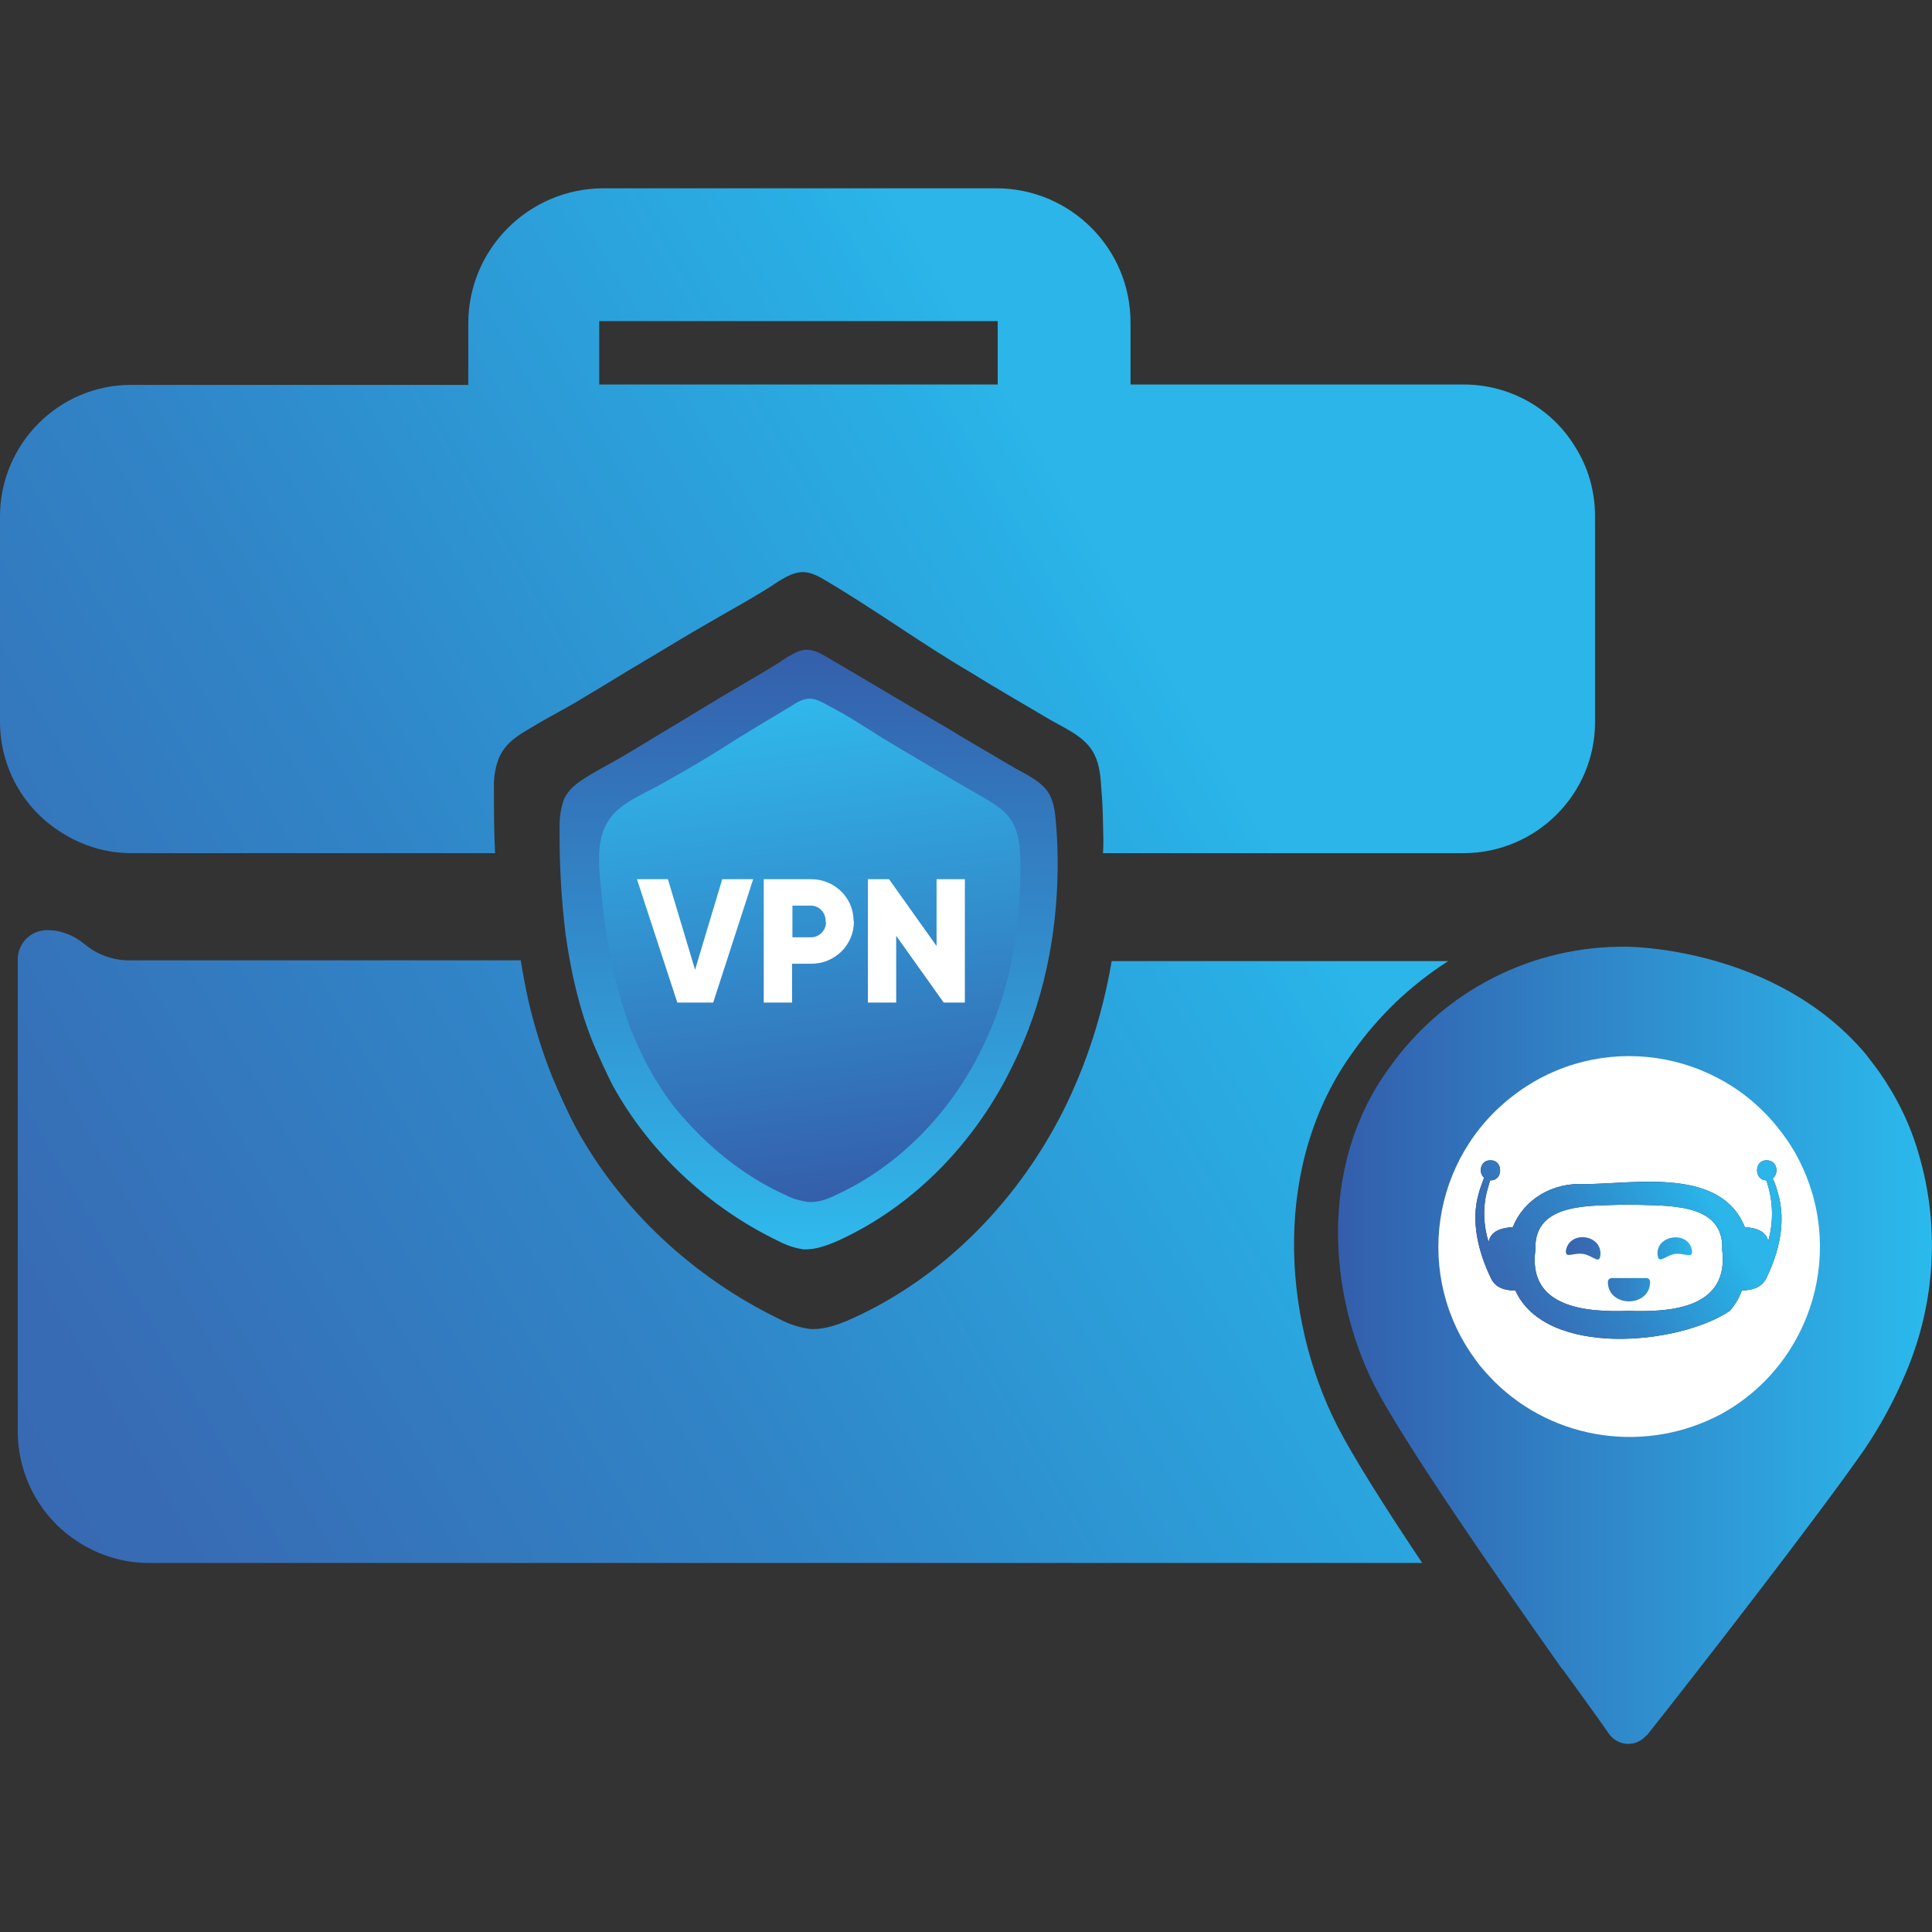 <?xml version="1.0" encoding="utf-8"?>
<!-- Generator: Adobe Illustrator 25.4.1, SVG Export Plug-In . SVG Version: 6.00 Build 0)  -->
<svg version="1.1" id="Layer_1" xmlns="http://www.w3.org/2000/svg" xmlns:xlink="http://www.w3.org/1999/xlink" x="0px" y="0px"
	 viewBox="0 0 512 512" style="enable-background:new 0 0 512 512;" xml:space="preserve">
<rect x="0" y="0" width="512" height="512" fill="#333333" stroke="none"/>
<style type="text/css">
	.st0{fill:url(#SVGID_1_);}
	.st1{fill:url(#SVGID_00000081637454777008181310000005179968299672552096_);}
	.st2{fill:#FFFFFF;}
	.st3{fill:#20295C;}
	.st4{display:none;fill:#20295C;}
	.st5{fill:url(#SVGID_00000124858118861390275680000006538929094354197891_);}
	.st6{display:none;fill:url(#SVGID_00000102516387754634959250000015794806561558052780_);}
	.st7{display:none;fill:url(#SVGID_00000079458955110054264470000011334495100505661595_);}
	.st8{fill:url(#SVGID_00000165211301439622810150000005414212321274371482_);}
	.st9{fill:url(#SVGID_00000130625669309904983720000016294983224263428483_);}
	.st10{fill:url(#SVGID_00000166670575881571249460000004097753925397482406_);}
	.st11{fill:url(#SVGID_00000002359709998512654600000006548149709060292007_);}
</style>
<g>
	<g id="Layer_1-2">
		
			<linearGradient id="SVGID_1_" gradientUnits="userSpaceOnUse" x1="-83.14" y1="-650.15" x2="283.118" y2="-436.066" gradientTransform="matrix(1 0 0 -1 0 -314)">
			<stop  offset="0" style="stop-color:#3865B0"/>
			<stop  offset="0.2" style="stop-color:#376DB5"/>
			<stop  offset="0.52" style="stop-color:#3085C7"/>
			<stop  offset="0.94" style="stop-color:#29AFE5"/>
			<stop  offset="0.99" style="stop-color:#2BB5E9"/>
		</linearGradient>
		<path class="st0" d="M417.3,118.2c-6.3-10.2-17.4-16.3-29.4-16.3h-88.3V85.6c0.1-19.7-15.9-35.7-35.6-35.7H264H159.8
			C140.1,50,124.1,66,124.1,85.7V102H34.7C15.6,102,0.1,117.6,0,136.7v54.6c0,12,6.2,23.1,16.4,29.4c5.5,3.5,11.9,5.4,18.4,5.4h96.4
			c-0.3-5.7-0.3-11.4-0.3-17c-0.1-2.9,0.3-5.8,1.4-8.4c1.8-4,5.1-5.9,8.7-8c4.4-2.7,8.7-4.8,13.1-7.5c5.6-3.3,11-6.7,16.6-10
			c5.6-3.3,11.4-6.9,17.2-10.2c5.6-3.3,13.1-7.3,18.5-11c2-1.2,4.1-2.4,6.5-2.4c2.2,0.1,4.2,1.2,6,2.3c13.2,7.8,24.9,16.4,38,24.1
			c6.6,4.1,13.2,7.9,19.8,11.8c4.6,2.9,11,5.1,13.4,10.3c1.4,2.9,1.6,6.2,1.8,9.5c0.4,4.2,0.4,8.6,0.5,12.8c0,1.2,0,2.5-0.1,3.7H388
			c19.1-0.1,34.7-15.6,34.7-34.7v-54.6C422.7,130.2,420.9,123.8,417.3,118.2z M158.8,85.1h105.6v16.8H158.8V85.1z"/>
		
			<linearGradient id="SVGID_00000129192459219665470580000014640322803786550913_" gradientUnits="userSpaceOnUse" x1="-15.197" y1="-766.389" x2="351.062" y2="-552.304" gradientTransform="matrix(1 0 0 -1 0 -314)">
			<stop  offset="0" style="stop-color:#3865B0"/>
			<stop  offset="0.2" style="stop-color:#376DB5"/>
			<stop  offset="0.52" style="stop-color:#3085C7"/>
			<stop  offset="0.94" style="stop-color:#29AFE5"/>
			<stop  offset="0.99" style="stop-color:#2BB5E9"/>
		</linearGradient>
		<path style="fill:url(#SVGID_00000129192459219665470580000014640322803786550913_);" d="M354.4,377.9
			c4.2,8.2,12.6,21.5,22.5,36.3H39.4c-6.5,0-12.9-1.9-18.4-5.4c-10.1-6.3-16.2-17.4-16.3-29.3V254.3c0-4.4,3.5-7.8,7.8-7.8h0.1
			c1.8,0,3.5,0.3,5.2,1c1.7,0.6,3.2,1.6,4.6,2.7c3.2,2.7,7.3,4.2,11.4,4.3H138c0.6,3.7,1.3,7.4,2.1,11c1.6,6.8,3.7,13.5,6.3,20
			c1.9,4.5,4,9.2,6.3,13.5c12,21.9,31.3,39.6,53.7,50.5c2.6,1.4,5.4,2.3,8.3,2.7c3.9,0.2,7.6-1.2,11.2-2.8
			c24.9-11.3,44.8-32.2,56.7-56.7c4.2-8.7,7.4-17.7,9.7-27c0.9-3.6,1.7-7.3,2.3-11h89.2c-5,3.2-9.7,6.9-14,11
			c-4.1,4-7.8,8.2-11.1,12.9C337.2,308,339.6,348.8,354.4,377.9z"/>
		<circle class="st2" cx="431.8" cy="330.8" r="52.7"/>
		<path class="st3" d="M471.2,316.3c-0.3-1.2-0.8-2.7-1.4-4c1.7-1.4,1.2-4.8-1.6-4.8c-3.4-0.1-3.4,5.3-0.1,5.3
			c1.8,5.2,2,10.8,0.5,16.1c-0.6-2.7-3.3-3.5-6.2-3.7c-6.3-15.7-28.3-11.6-42-11.4c-9.2-0.6-16.6,4.2-19.5,11.4c-3,0.2-5.9,1-6.4,4
			c-1.4-4.5-1.6-9.4-0.3-14c0.2-0.8,0.5-1.6,0.7-2.4h0.1c3.4,0.1,3.4-5.4,0-5.3c-2.7-0.1-3.3,3.3-1.7,4.6c-0.5,1.4-1.1,2.9-1.4,4.1
			c-2.2,7.4-0.1,15.6,3.1,22.3l0,0c1,2.3,3,3.5,6.6,3.5c8,17.8,43.3,14.5,56.8,5.4c1.4-1.6,2.5-3.4,3.2-5.4c3.5-0.1,5.6-1.2,6.6-3.5
			l0,0C471.4,331.9,473.4,323.8,471.2,316.3z M431.6,347.4c-11.5,0.4-26.8-0.9-24.7-16.2c-0.5-13.1,15.7-11.5,24.7-12
			c9.1,0.5,25.4-1.1,24.8,12C458.3,346.6,443.1,347.8,431.6,347.4z"/>
		<path class="st4" d="M424.1,332.8c-0.3,2.2-2-0.1-4.5-0.4C407.2,333.7,423.9,321.6,424.1,332.8z M443.6,332.3
			c-6.5,4.1-5.4-3.5-0.7-4.4C447.6,327.4,450.9,334.3,443.6,332.3z"/>
		<path class="st4" d="M437.1,339.6c-2.5,13.4-23.1-4-1-1C436.6,338.6,437.1,339,437.1,339.6L437.1,339.6z"/>
		
			<linearGradient id="SVGID_00000158721954249577434350000017834517759970105503_" gradientUnits="userSpaceOnUse" x1="391.139" y1="-662.123" x2="450.771" y2="-627.263" gradientTransform="matrix(1 0 0 -1 0 -314)">
			<stop  offset="0" style="stop-color:#3865B0"/>
			<stop  offset="0.2" style="stop-color:#376DB5"/>
			<stop  offset="0.52" style="stop-color:#3085C7"/>
			<stop  offset="0.94" style="stop-color:#29AFE5"/>
			<stop  offset="0.99" style="stop-color:#2BB5E9"/>
		</linearGradient>
		<path style="fill:url(#SVGID_00000158721954249577434350000017834517759970105503_);" d="M471.2,316.3c-0.3-1.2-0.8-2.7-1.4-4
			c1.7-1.4,1.2-4.8-1.6-4.8c-3.4-0.1-3.4,5.3-0.1,5.3c1.8,5.2,2,10.8,0.5,16.1c-0.6-2.7-3.3-3.5-6.2-3.7
			c-6.3-15.7-28.3-11.6-42-11.4c-9.2-0.6-16.6,4.2-19.5,11.4c-3,0.2-5.9,1-6.4,4c-1.4-4.5-1.6-9.4-0.3-14c0.2-0.8,0.5-1.6,0.7-2.4
			h0.1c3.4,0.1,3.4-5.4,0-5.3c-2.7-0.1-3.3,3.3-1.7,4.6c-0.5,1.4-1.1,2.9-1.4,4.1c-2.2,7.4-0.1,15.6,3.1,22.3l0,0
			c1,2.3,3,3.5,6.6,3.5c8,17.8,43.3,14.5,56.8,5.4c1.4-1.6,2.5-3.4,3.2-5.4c3.5-0.1,5.6-1.2,6.6-3.5l0,0
			C471.4,331.9,473.4,323.8,471.2,316.3z M431.6,347.4c-11.5,0.4-26.8-0.9-24.7-16.2c-0.5-13.1,15.7-11.5,24.7-12
			c9.1,0.5,25.4-1.1,24.8,12C458.3,346.6,443.1,347.8,431.6,347.4z"/>
		
			<linearGradient id="SVGID_00000156564859476280947840000010139590767356719264_" gradientUnits="userSpaceOnUse" x1="393.815" y1="-667.069" x2="453.573" y2="-632.136" gradientTransform="matrix(1 0 0 -1 0 -314)">
			<stop  offset="0" style="stop-color:#3865B0"/>
			<stop  offset="0.2" style="stop-color:#376DB5"/>
			<stop  offset="0.52" style="stop-color:#3085C7"/>
			<stop  offset="0.94" style="stop-color:#29AFE5"/>
			<stop  offset="0.99" style="stop-color:#2BB5E9"/>
		</linearGradient>
		<path style="display:none;fill:url(#SVGID_00000156564859476280947840000010139590767356719264_);" d="M424.1,332.8
			c-0.3,2.2-2-0.1-4.5-0.4C407.2,333.7,423.9,321.6,424.1,332.8z M443.6,332.3c-6.5,4.1-5.4-3.5-0.7-4.4
			C447.6,327.4,450.9,334.3,443.6,332.3z"/>
		
			<linearGradient id="SVGID_00000167396318873441239020000008362003786812456607_" gradientUnits="userSpaceOnUse" x1="398.197" y1="-674.565" x2="457.955" y2="-639.631" gradientTransform="matrix(1 0 0 -1 0 -314)">
			<stop  offset="0" style="stop-color:#3865B0"/>
			<stop  offset="0.2" style="stop-color:#376DB5"/>
			<stop  offset="0.52" style="stop-color:#3085C7"/>
			<stop  offset="0.94" style="stop-color:#29AFE5"/>
			<stop  offset="0.99" style="stop-color:#2BB5E9"/>
		</linearGradient>
		<path style="display:none;fill:url(#SVGID_00000167396318873441239020000008362003786812456607_);" d="M437.1,339.6
			c-2.5,13.4-23.1-4-1-1C436.6,338.6,437.1,339,437.1,339.6L437.1,339.6z"/>
		
			<linearGradient id="SVGID_00000002361715908438839260000016616448603232977296_" gradientUnits="userSpaceOnUse" x1="415.044" y1="177.63" x2="448.424" y2="177.63" gradientTransform="matrix(1 0 0 -1 0 514)">
			<stop  offset="0" style="stop-color:#3865B0"/>
			<stop  offset="0.2" style="stop-color:#376DB5"/>
			<stop  offset="0.52" style="stop-color:#3085C7"/>
			<stop  offset="0.94" style="stop-color:#29AFE5"/>
			<stop  offset="0.99" style="stop-color:#2BB5E9"/>
		</linearGradient>
		<path style="fill:url(#SVGID_00000002361715908438839260000016616448603232977296_);" d="M424.1,332.8c-0.3,2.3-2-0.1-4.6-0.5
			s-4.8,1.4-4.5-1C416.1,325.9,424.8,327.2,424.1,332.8z M443.9,332.3c-2.5,0.4-4.2,2.7-4.6,0.5c-0.8-5.5,8.2-6.9,9.1-1.4
			C448.7,333.7,446.4,332,443.9,332.3z M437.3,339.7c0,6.9-11.2,6.9-11.2,0c0-0.5,0.5-1,1-1h9.3
			C436.9,338.7,437.3,339.2,437.3,339.7L437.3,339.7z"/>
		
			<linearGradient id="SVGID_00000034051337476011835360000004795456913828558216_" gradientUnits="userSpaceOnUse" x1="354.617" y1="-1262.477" x2="511.998" y2="-1262.477" gradientTransform="matrix(1 0 0 -1 0 -906)">
			<stop  offset="0" style="stop-color:#335EAC"/>
			<stop  offset="1" style="stop-color:#2BBAED"/>
		</linearGradient>
		<path style="fill:url(#SVGID_00000034051337476011835360000004795456913828558216_);" d="M508.5,305.9
			c-2.2-7.8-5.8-15.1-10.4-21.7c-1.2-1.7-2.5-3.3-3.7-4.9c-24-28.4-63.1-28.4-63.1-28.4c-25.1-0.4-48.7,11.6-63.2,32.2
			c-18.4,25.1-16.3,59.4-3.9,84c7.7,15,32.5,50.8,49.7,75.1l0.3,0.3l4,5.5c3.2,4.5,6.1,8.4,8.2,11.5c2,2.8,5.9,3.5,8.7,1.5
			c0.5-0.3,0.9-0.9,1.4-1.2c12.8-16.1,45.4-58.1,57.6-75.7c4.4-6.5,8.1-13.4,11.1-20.6C512.9,345.2,514.1,324.9,508.5,305.9z
			 M396,366.1c-1-1-1.8-1.9-2.7-2.9c-0.7-0.8-1.4-1.6-2-2.5c-16.8-22.3-12.2-54,10.2-70.7c22.3-16.8,54-12.2,70.7,10.2
			c0.7,1,1.5,2,2.2,3.1c0.5,0.9,1.1,1.7,1.6,2.7c13.5,24.5,4.6,55.2-19.8,68.7C436.4,385.3,411.9,381.9,396,366.1z"/>
		<g id="shield">
			
				<linearGradient id="SVGID_00000145020148830649791950000011951194143936541830_" gradientUnits="userSpaceOnUse" x1="537.39" y1="-1676.368" x2="537.39" y2="-1517.353" gradientTransform="matrix(1 0 0 -1 -323.15 -1345.8)">
				<stop  offset="0" style="stop-color:#30B9EC"/>
				<stop  offset="1" style="stop-color:#345FAB"/>
			</linearGradient>
			<path style="fill:url(#SVGID_00000145020148830649791950000011951194143936541830_);" d="M280.3,229.4c0-3.5-0.1-7-0.4-10.5
				c-0.2-2.7-0.4-5.4-1.5-7.8c-1.9-4.2-7.2-6.1-10.9-8.4c-5.4-3.2-10.8-6.3-16.2-9.6c-10.8-6.3-21.6-12.8-32.4-19.1
				c-1.4-0.8-3.1-1.8-4.9-1.8c-2-0.1-3.6,1-5.3,1.9c-4.4,3-9.3,5.7-13.8,8.4c-4.7,2.7-9.5,5.7-14,8.4s-9,5.4-13.6,8.2
				c-3.6,2.2-7.1,4-10.7,6.1c-2.9,1.8-5.5,3.3-7.1,6.5c-0.8,2.2-1.2,4.6-1.2,6.9c-0.1,9.7,0.4,19.4,1.6,29.1
				c1.4,9.9,3.6,19.8,7.4,29c1.6,3.7,3.3,7.5,5.1,11c9.8,17.8,25.6,32.4,43.9,41.2c2.1,1.1,4.4,1.9,6.7,2.2c3.1,0.1,6.1-1,9.1-2.3
				c20.4-9.3,36.6-26.4,46.3-46.5C276.6,265.9,280.2,247.6,280.3,229.4z"/>
			
				<linearGradient id="SVGID_00000130640288577531269700000011046988711132632714_" gradientUnits="userSpaceOnUse" x1="898.82" y1="-8167.221" x2="898.82" y2="-8035.232" gradientTransform="matrix(0.99 -0.14 0.14 0.99 461.84 8396.149)">
				<stop  offset="0" style="stop-color:#30B9EC"/>
				<stop  offset="1" style="stop-color:#345FAB"/>
			</linearGradient>
			<path style="fill:url(#SVGID_00000130640288577531269700000011046988711132632714_);" d="M270.4,231c0,5.4-0.4,10.9-1.2,16.3
				c-1.2,10.6-4.2,20.8-8.9,30.4c-8.2,16.9-21.8,31.2-38.8,39c-2.4,1.2-5,2.1-7.6,1.8c-2-0.3-4-0.9-5.7-1.8
				c-11.2-5-21.1-13.2-28.9-22.6c-5.4-6.7-9.3-14.2-12.4-22c-1.1-3.1-2.1-6.1-2.9-9.3c-0.6-1.8-1-3.7-1.4-5.8
				c-1.5-6.3-2.5-12.7-3.1-19.1c-0.6-7.3-2.4-16.3,3.2-22.3c3.5-3.7,9.2-5.8,13.6-8.4c5-2.8,10-5.7,14.9-8.8c6.2-4,12.7-7.8,19-11.6
				c1.1-0.8,2.4-1.4,3.7-1.6c2-0.3,4,0.9,5.8,1.9c5.7,2.9,11,6.6,16.5,9.9c8.1,4.8,16.3,9.7,24.5,14.4c2.6,1.5,5.2,3.1,6.9,5.4
				c1.9,2.6,2.6,5.9,2.7,9.2C270.4,227.7,270.5,229.3,270.4,231z"/>
			<path class="st2" d="M168.8,233h8.2l7.2,24l7.2-24h8.2L189,265.7h-9.5L168.8,233z"/>
			<path class="st2" d="M226.3,244.2c0,6.2-5,11.2-11.3,11.2c-0.1,0-0.1,0-0.2,0h-4.9v10.3h-7.5V233h12.4c6.2-0.1,11.4,4.8,11.4,11
				C226.3,244.1,226.3,244.1,226.3,244.2z M218.8,244.2c0.1-2.2-1.6-4.1-3.7-4.2c-0.1,0-0.1,0-0.2,0H210v8.4h4.9c2.2,0,4-1.8,4-4
				C218.8,244.3,218.8,244.3,218.8,244.2z"/>
			<path class="st2" d="M255.7,233v32.7h-5.6l-12.6-17.7v17.7h-7.5V233h5.6l12.6,17.7V233H255.7z"/>
		</g>
	</g>
</g>
</svg>
